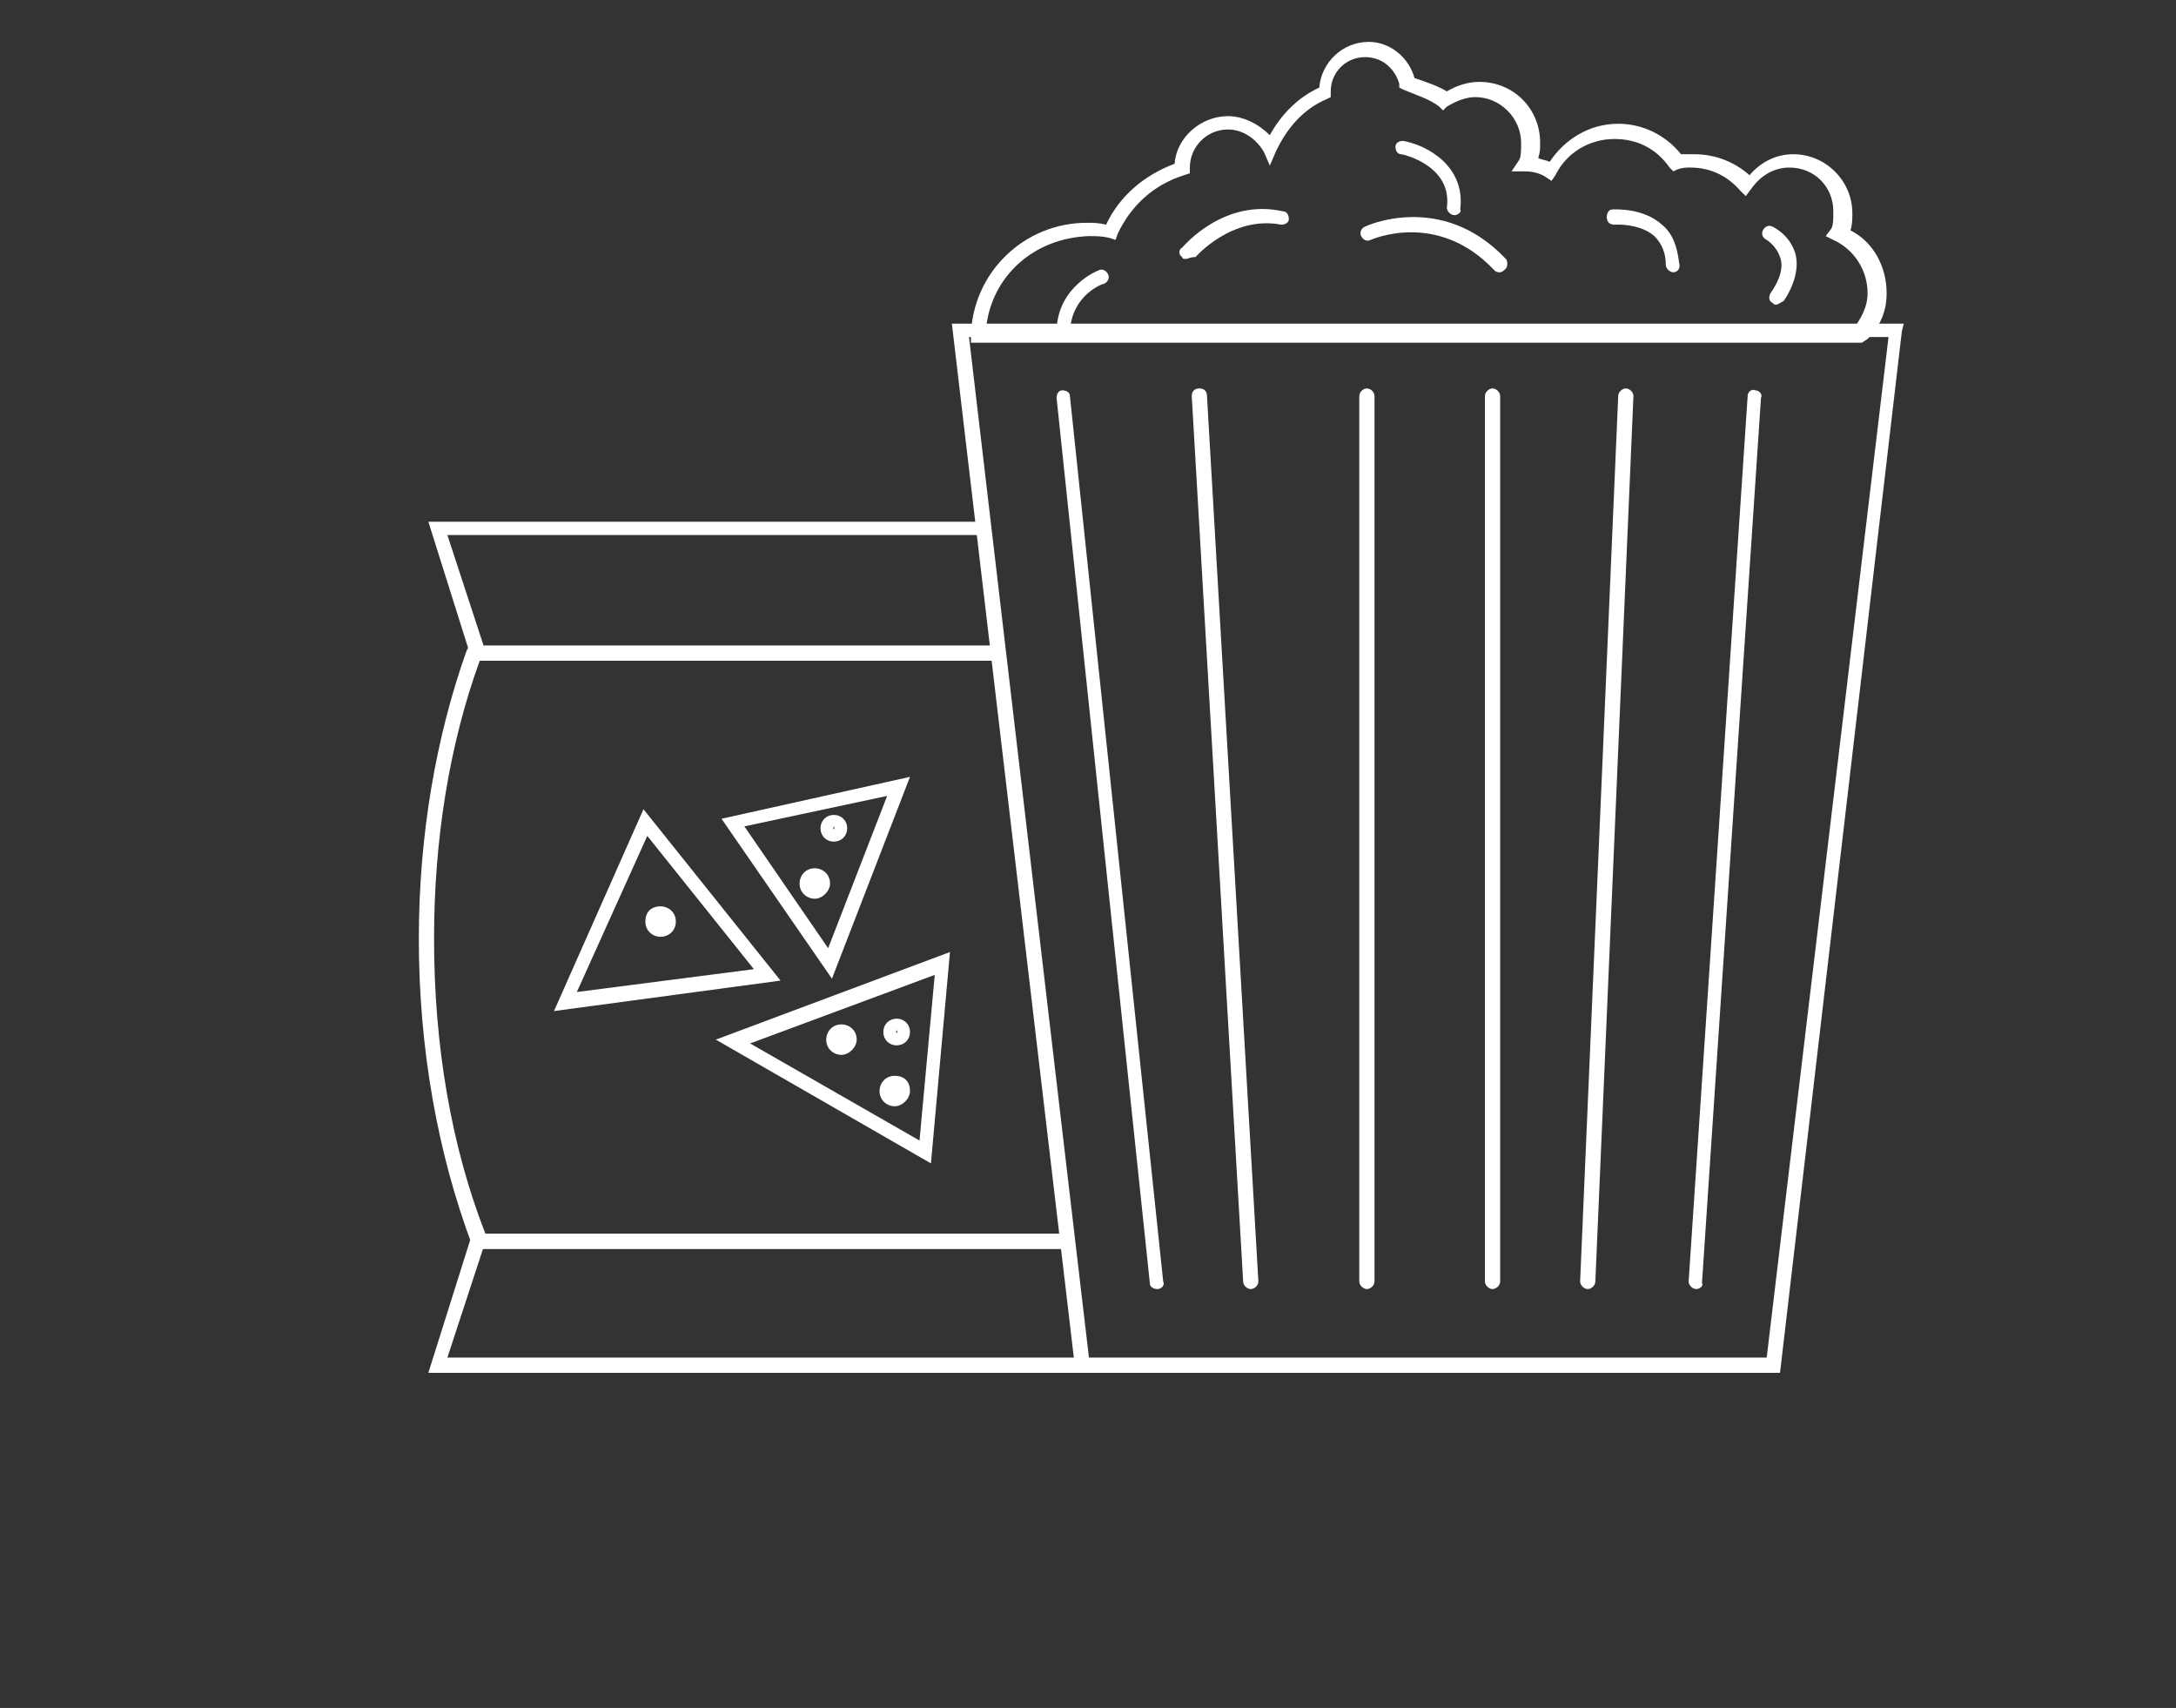 <?xml version="1.0" encoding="utf-8"?>
<!-- Generator: Adobe Illustrator 22.1.0, SVG Export Plug-In . SVG Version: 6.00 Build 0)  -->
<svg version="1.1" id="Слой_1" xmlns="http://www.w3.org/2000/svg" xmlns:xlink="http://www.w3.org/1999/xlink" x="0px" y="0px"
	 viewBox="0 0 114.3 89.7" style="enable-background:new 0 0 114.3 89.7;" xml:space="preserve">
<rect x="0" y="0" width="114.3" height="89.7" fill="#333333" stroke="none"/>
<style type="text/css">
	.st0{fill:#FFFFFF;}
	.st1{clip-path:url(#SVGID_2_);}
</style>
<g>
	<path class="st0" d="M93.5,72.1h-37l-6.5-55.1h50l-0.1,0.4L93.5,72.1z M57.2,71.3h35.6l6.4-53.6H50.9L57.2,71.3z"/>
</g>
<g>
	<path class="st0" d="M97.8,18H51l0-0.4c0.1-3.3,2.8-5.9,6.1-5.9c0.3,0,0.6,0,1,0.1c0.7-1.5,2-2.6,3.6-3.2c0.1-1.4,1.4-2.5,2.8-2.5
		c0.8,0,1.6,0.4,2.2,1c0.6-1.1,1.5-2,2.6-2.5c0.1-1.3,1.2-2.4,2.6-2.4c1.1,0,2.1,0.8,2.4,1.9c0.6,0.2,1.2,0.4,1.7,0.7
		c0.5-0.3,1.1-0.5,1.7-0.5c1.8,0,3.2,1.4,3.2,3.2c0,0.3,0,0.5-0.1,0.8c0.2,0.1,0.4,0.1,0.6,0.2c0.8-1.2,2.1-2,3.6-2
		c1.3,0,2.5,0.6,3.3,1.6c0.2,0,0.4,0,0.7,0c1.1,0,2.1,0.4,2.9,1.1c0.6-0.7,1.4-1.1,2.3-1.1c1.7,0,3.1,1.4,3.1,3.1
		c0,0.3,0,0.6-0.1,0.9c1.2,0.6,1.9,1.9,1.9,3.3c0,0.9-0.3,1.7-1,2.4L97.8,18z M51.8,17.2h45.6c0.6-0.8,0.7-1.4,0.7-1.8
		c0-1.2-0.7-2.3-1.8-2.8l-0.4-0.2l0.3-0.4c0.1-0.2,0.1-0.5,0.1-0.9c0-1.3-1-2.3-2.3-2.3c-0.8,0-1.5,0.4-2,1.1l-0.3,0.4L91.4,10
		c-0.7-0.8-1.6-1.2-2.6-1.2c-0.3,0-0.4,0-0.7,0.1L87.9,9l-0.2-0.2c-0.7-1-1.7-1.5-2.9-1.5c-1.3,0-2.5,0.7-3.1,1.9l-0.2,0.3l-0.3-0.2
		C80.9,9.1,80.5,9,80.1,9h-0.7l0.4-0.6c0.1-0.2,0.1-0.5,0.1-0.9c0-1.3-1.1-2.4-2.4-2.4c-0.5,0-1,0.2-1.5,0.5l-0.2,0.2l-0.2-0.2
		c-0.5-0.4-1.2-0.6-1.9-0.9l-0.2-0.1l0-0.2C73.3,3.7,72.7,3,71.7,3s-1.8,0.8-1.8,1.8v0.3l-0.2,0.1c-1.2,0.5-2.1,1.5-2.7,2.8
		l-0.3,0.7l-0.3-0.7c-0.4-0.7-1.1-1.2-1.9-1.2c-1.1,0-2,0.9-2,2v0.3l-0.3,0.1c-1.6,0.5-2.8,1.6-3.5,3.1l-0.1,0.3l-0.3-0.1
		c-0.4-0.1-0.7-0.1-1.1-0.1C54.3,12.5,52.1,14.5,51.8,17.2z"/>
</g>
<g>
	<path class="st0" d="M62.3,13.6c-0.1,0-0.2,0-0.2-0.1c-0.2-0.1-0.2-0.4,0-0.5c0.1-0.1,2.2-2.6,5.3-1.9c0.2,0,0.3,0.2,0.3,0.4
		c0,0.2-0.2,0.3-0.4,0.3c-2.6-0.5-4.5,1.7-4.5,1.7C62.5,13.5,62.4,13.6,62.3,13.6z"/>
</g>
<g>
	<path class="st0" d="M76.4,11.3C76.4,11.3,76.4,11.3,76.4,11.3c-0.2,0-0.4-0.2-0.4-0.4c0.3-2.2-2.3-2.8-2.4-2.8
		c-0.2,0-0.3-0.2-0.3-0.4c0-0.2,0.2-0.3,0.4-0.3c1.2,0.2,3.3,1.3,3,3.6C76.8,11.1,76.6,11.3,76.4,11.3z"/>
</g>
<g>
	<path class="st0" d="M78.8,14.3c-0.1,0-0.2,0-0.3-0.1C75.5,11,72,12.6,72,12.6c-0.2,0.1-0.4,0-0.5-0.2c-0.1-0.2,0-0.4,0.2-0.5
		c0,0,4-1.9,7.4,1.7c0.1,0.1,0.1,0.4,0,0.5C79,14.2,78.9,14.3,78.8,14.3z"/>
</g>
<g>
	<path class="st0" d="M87.9,14.3c-0.2,0-0.4-0.2-0.4-0.4c0-0.6-0.2-1.1-0.6-1.5c-0.8-0.7-2.1-0.6-2.1-0.6c-0.2,0-0.4-0.1-0.4-0.4
		c0-0.2,0.1-0.4,0.3-0.4c0.1,0,1.6-0.1,2.6,0.8c0.6,0.5,0.8,1.2,0.9,2C88.3,14.1,88.1,14.3,87.9,14.3C87.9,14.3,87.9,14.3,87.9,14.3
		z"/>
</g>
<g>
	<path class="st0" d="M93.3,16c-0.1,0-0.1,0-0.2-0.1c-0.2-0.1-0.2-0.3-0.1-0.5c0.5-0.7,0.7-1.4,0.5-1.9c-0.2-0.6-0.7-0.9-0.7-0.9
		c-0.2-0.1-0.3-0.3-0.2-0.5c0.1-0.2,0.3-0.3,0.5-0.2c0,0,0.9,0.4,1.2,1.4c0.2,0.7,0,1.6-0.6,2.5C93.5,15.9,93.4,16,93.3,16z"/>
</g>
<g>
	<path class="st0" d="M55.9,17.7C55.9,17.7,55.9,17.7,55.9,17.7c-0.2,0-0.4-0.2-0.4-0.4c0.1-2.3,2.2-3.1,2.2-3.1
		c0.2-0.1,0.4,0,0.5,0.2c0.1,0.2,0,0.4-0.2,0.5c-0.1,0-1.7,0.6-1.8,2.5C56.3,17.5,56.1,17.7,55.9,17.7z"/>
</g>
<g>
	<path class="st0" d="M60.8,67.7c-0.2,0-0.4-0.1-0.4-0.3l-4.9-46.5c0-0.2,0.1-0.4,0.3-0.4c0.2,0,0.4,0.1,0.4,0.3l4.9,46.5
		C61.2,67.5,61,67.7,60.8,67.7C60.8,67.7,60.8,67.7,60.8,67.7z"/>
</g>
<g>
	<path class="st0" d="M65.7,67.7c-0.2,0-0.4-0.2-0.4-0.4l-2.7-46.5c0-0.2,0.1-0.4,0.4-0.4c0.2,0,0.4,0.1,0.4,0.4l2.7,46.5
		C66.1,67.5,65.9,67.7,65.7,67.7C65.7,67.7,65.7,67.7,65.7,67.7z"/>
</g>
<g>
	<path class="st0" d="M71.8,67.7c-0.2,0-0.4-0.2-0.4-0.4V20.8c0-0.2,0.2-0.4,0.4-0.4s0.4,0.2,0.4,0.4v46.5
		C72.2,67.5,72,67.7,71.8,67.7z"/>
</g>
<g>
	<path class="st0" d="M78.4,67.7c-0.2,0-0.4-0.2-0.4-0.4V20.8c0-0.2,0.2-0.4,0.4-0.4s0.4,0.2,0.4,0.4v46.5
		C78.8,67.5,78.6,67.7,78.4,67.7z"/>
</g>
<g>
	<path class="st0" d="M83.4,67.7C83.4,67.7,83.4,67.7,83.4,67.7c-0.2,0-0.4-0.2-0.4-0.4l2-46.5c0-0.2,0.2-0.4,0.4-0.4
		c0.2,0,0.4,0.2,0.4,0.4l-2,46.5C83.8,67.5,83.6,67.7,83.4,67.7z"/>
</g>
<g>
	<path class="st0" d="M89.1,67.7C89.1,67.7,89.1,67.7,89.1,67.7c-0.2,0-0.4-0.2-0.4-0.4l3.1-46.5c0-0.2,0.2-0.4,0.4-0.3
		c0.2,0,0.4,0.2,0.3,0.4l-3.1,46.5C89.5,67.5,89.3,67.7,89.1,67.7z"/>
</g>
<g>
	<g>
		<defs>
			<polygon id="SVGID_1_" points="50.8,20.5 57.3,73.7 27.9,78 3.8,68.4 18.6,16.7 35.2,18 			"/>
		</defs>
		<clipPath id="SVGID_2_">
			<use xlink:href="#SVGID_1_"  style="overflow:visible;"/>
		</clipPath>
		<g class="st1">
			<g>
				<g>
					<path class="st0" d="M58.4,34.7H24.8l-2.3-7.3h38.2L58.4,34.7z M25.4,33.9h32.5l1.9-5.8H23.5L25.4,33.9z"/>
				</g>
				<g>
					<path class="st0" d="M60.7,72.1H22.5l2.3-7.3h33.5L60.7,72.1z M23.5,71.3h36.2l-1.9-5.8H25.4L23.5,71.3z"/>
				</g>
				<g>
					<path class="st0" d="M58.2,65.6H24.9l-0.1-0.2C23,60.6,22,55.1,22,49.3c0-5.4,0.9-10.6,2.5-15.1l0.1-0.2h33.9l0.1,0.2
						c1.7,4.6,2.5,9.9,2.4,15.1c0,5.8-1,11.3-2.8,16L58.2,65.6z M25.5,64.8h32.2c1.8-4.6,2.7-9.9,2.7-15.5
						c0.1-5.1-0.7-10.2-2.3-14.6H25.2c-1.6,4.4-2.4,9.4-2.4,14.6C22.8,54.9,23.7,60.2,25.5,64.8z"/>
				</g>
			</g>
			<g>
				<path class="st0" d="M29.1,53.1l4.7-10.6l7.2,9L29.1,53.1z M34,43.9l-3.7,8.2l9.3-1.2L34,43.9z"/>
			</g>
			<g>
				<path class="st0" d="M43.7,51.4L37.9,43l9.9-2.2L43.7,51.4z M39.1,43.4l4.4,6.4l3.1-8L39.1,43.4z"/>
			</g>
			<g>
				<path class="st0" d="M48.9,61.1l-11.3-6.5L49.9,50L48.9,61.1z M39.4,54.8l8.9,5.1l0.8-8.7L39.4,54.8z"/>
			</g>
			<g>
				<path class="st0" d="M34.7,49.2c-0.4,0-0.8-0.3-0.8-0.8s0.3-0.8,0.8-0.8c0.4,0,0.8,0.3,0.8,0.8S35.1,49.2,34.7,49.2z M34.7,48.4
					C34.7,48.4,34.7,48.4,34.7,48.4L34.7,48.4z"/>
			</g>
			<g>
				<path class="st0" d="M43.8,44.2c-0.4,0-0.7-0.3-0.7-0.7c0-0.4,0.3-0.7,0.7-0.7c0.4,0,0.7,0.3,0.7,0.7
					C44.5,43.9,44.2,44.2,43.8,44.2z M43.8,43.4C43.8,43.4,43.7,43.5,43.8,43.4C43.7,43.6,43.9,43.6,43.8,43.4
					C43.9,43.5,43.8,43.4,43.8,43.4z"/>
			</g>
			<g>
				<path class="st0" d="M42.8,47.2c-0.4,0-0.8-0.3-0.8-0.8c0-0.4,0.3-0.8,0.8-0.8c0.4,0,0.8,0.3,0.8,0.8
					C43.6,46.8,43.2,47.2,42.8,47.2z M42.8,46.4C42.8,46.4,42.8,46.4,42.8,46.4L42.8,46.4z"/>
			</g>
			<g>
				<path class="st0" d="M47.1,54.9c-0.4,0-0.7-0.3-0.7-0.7s0.3-0.7,0.7-0.7c0.4,0,0.7,0.3,0.7,0.7S47.5,54.9,47.1,54.9z M47.1,54.1
					C47.1,54.1,47,54.2,47.1,54.1C47,54.3,47.2,54.3,47.1,54.1C47.2,54.2,47.1,54.1,47.1,54.1z"/>
			</g>
			<g>
				<path class="st0" d="M44.2,55.4c-0.4,0-0.8-0.3-0.8-0.8c0-0.4,0.3-0.8,0.8-0.8c0.4,0,0.8,0.3,0.8,0.8C45,55,44.6,55.4,44.2,55.4
					z M44.2,54.6C44.2,54.6,44.2,54.6,44.2,54.6L44.2,54.6z"/>
			</g>
			<g>
				<path class="st0" d="M47,58.1c-0.4,0-0.8-0.3-0.8-0.8c0-0.4,0.3-0.8,0.8-0.8s0.8,0.3,0.8,0.8C47.8,57.7,47.4,58.1,47,58.1z
					 M47,57.3C47,57.3,47,57.3,47,57.3L47,57.3z"/>
			</g>
		</g>
	</g>
</g>
</svg>
